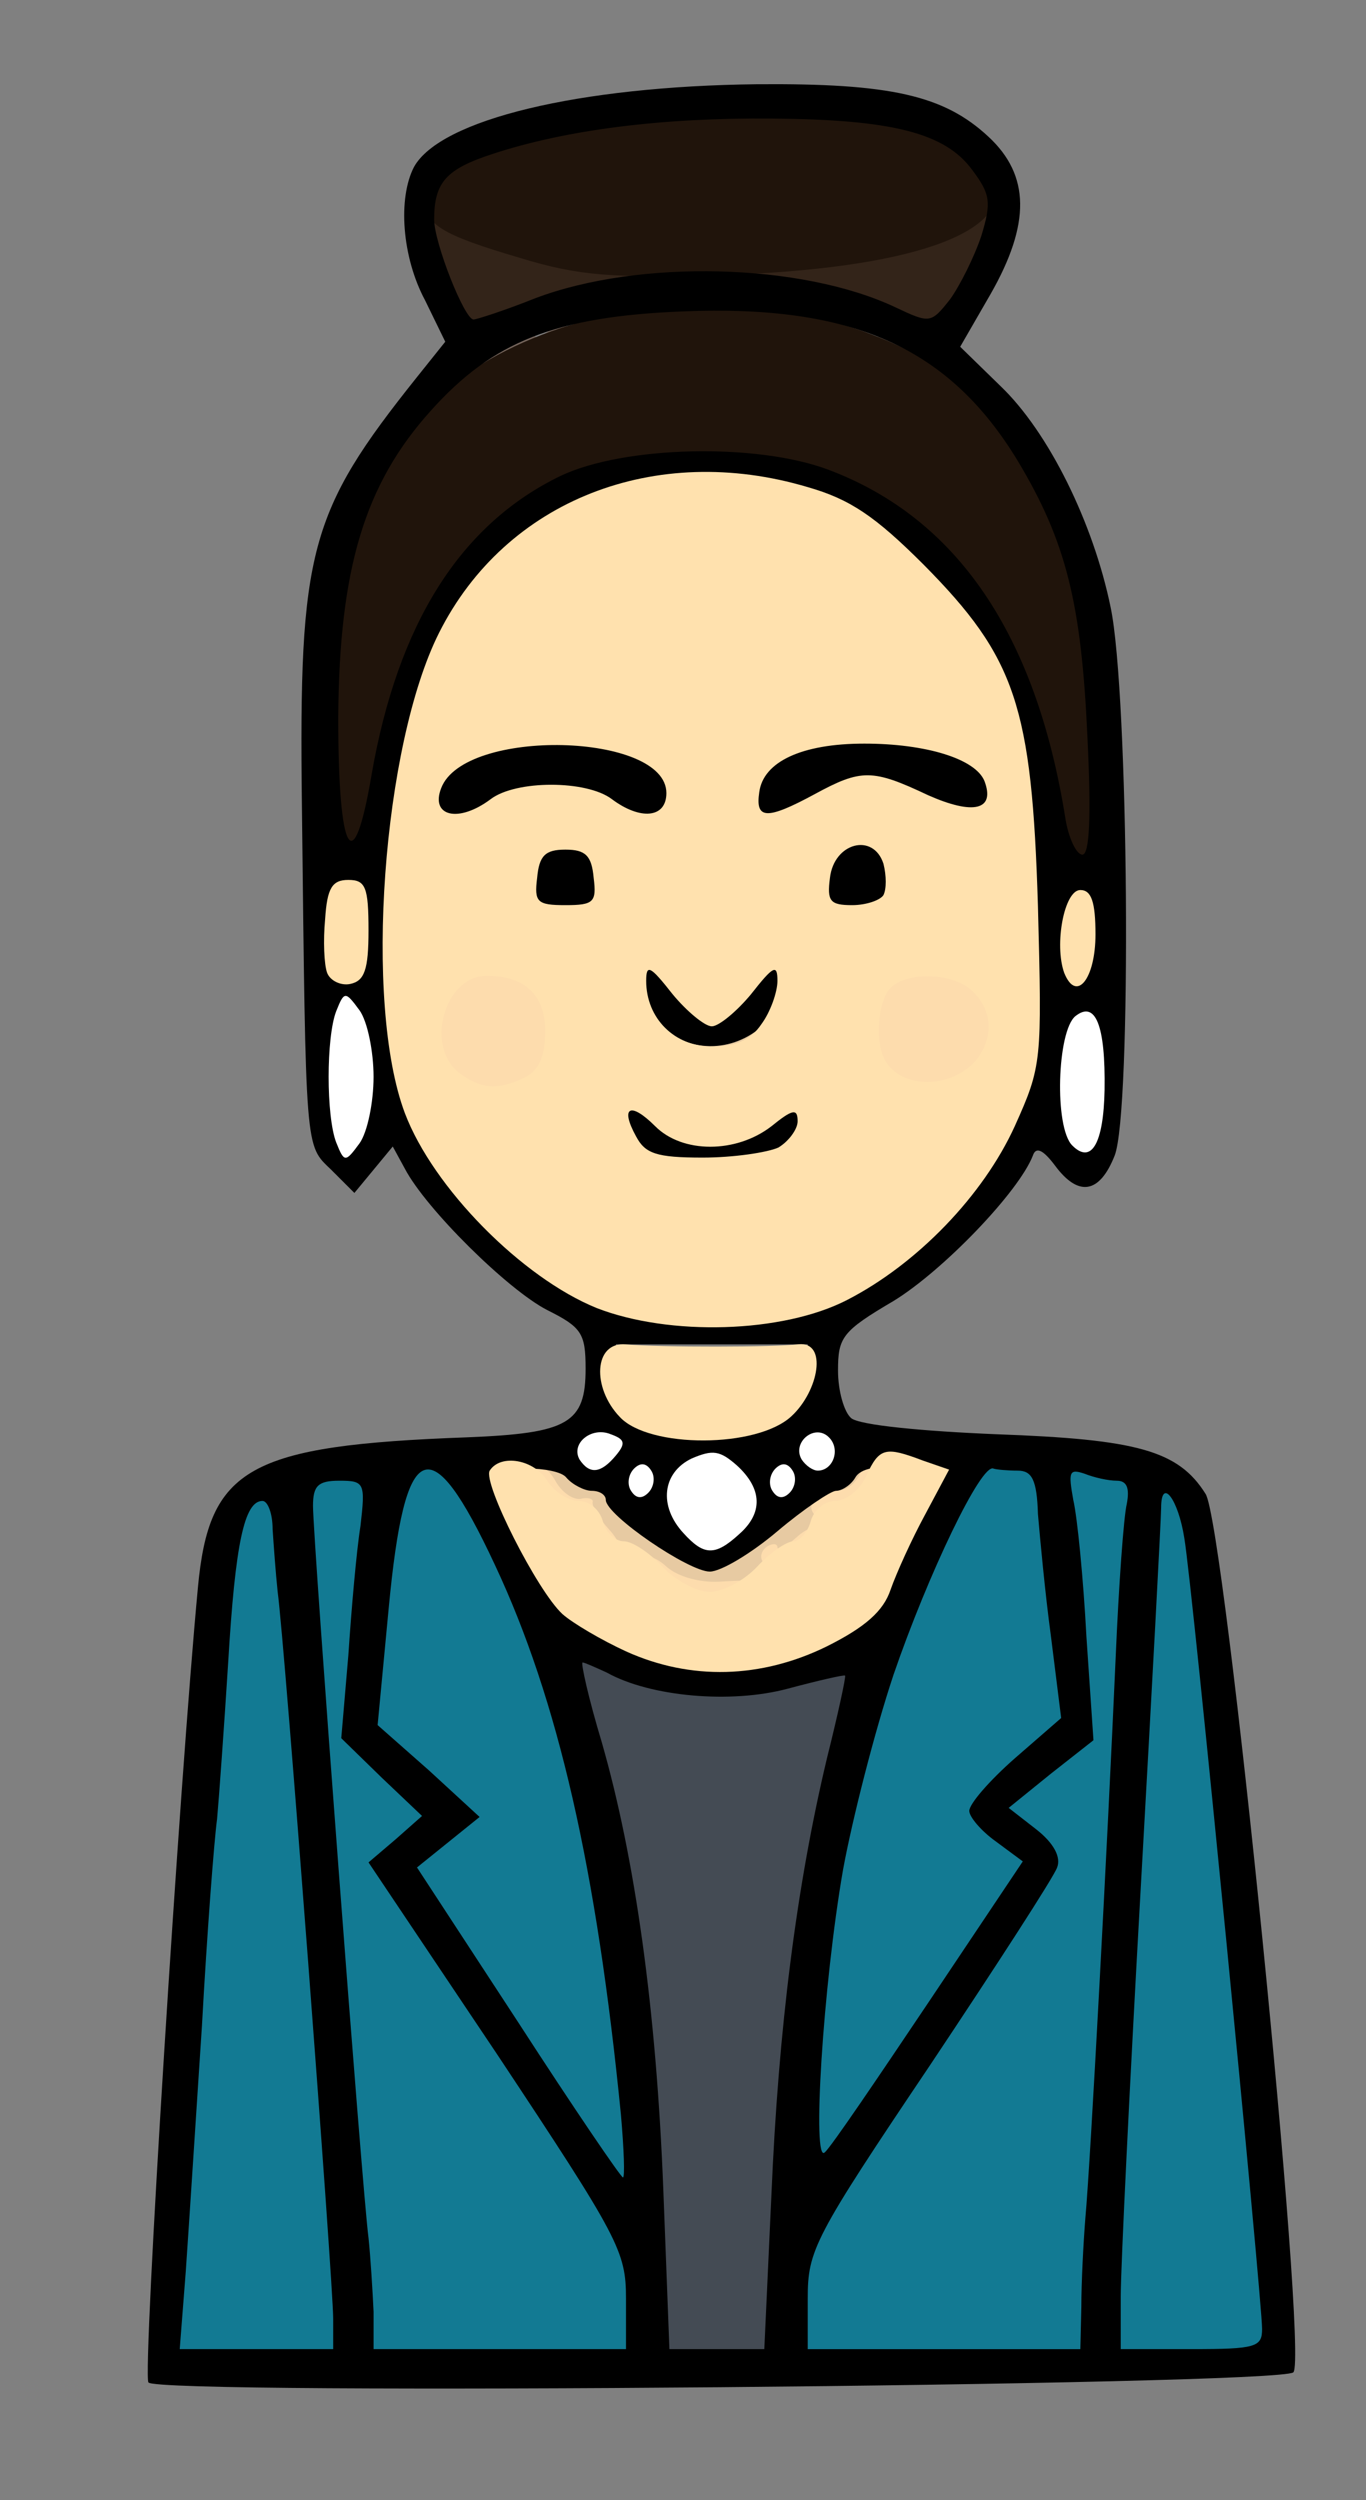 <?xml version="1.0" encoding="utf-8"?>
<!-- Generator: Adobe Illustrator 16.0.0, SVG Export Plug-In . SVG Version: 6.00 Build 0)  -->
<!DOCTYPE svg PUBLIC "-//W3C//DTD SVG 1.1//EN" "http://www.w3.org/Graphics/SVG/1.1/DTD/svg11.dtd">
<svg version="1.1" id="Layer_1" xmlns="http://www.w3.org/2000/svg" xmlns:xlink="http://www.w3.org/1999/xlink" x="0px" y="0px"
	 width="135.292px" height="247.583px" viewBox="0 0 135.292 247.583" enable-background="new 0 0 135.292 247.583"
	 xml:space="preserve">
<rect x="0" y="0" width="135.292" height="247.583" fill="#808080" stroke="none"/>
<g>
	<path fill="#E7CAA2" d="M79.5,163.741c-0.3-0.6,0.3-1.5,1.4-2.1c1.199-0.6,2.199-0.6,2.6-0.1c0.3,0.6-0.3,1.5-1.4,2.1
		C80.9,164.241,79.9,164.241,79.5,163.741z"/>
	<path fill="#E7CAA2" d="M65,156.642c-1.1-1.1-2.3-2-2.7-2c-0.5,0-2.8-1.8-5.2-3.9c-3.3-2.8-4.3-4.3-3.7-5.6
		c0.6-1.6,0.8-1.7,2.4-0.1c1,0.899,2.4,1.6,3,1.6c0.6,0,1.5,0.7,1.9,1.5c1.4,2.4,7.5,6.5,9.8,6.5c1.2,0,4.1-1.8,6.6-4
		c2.4-2.2,4.801-4,5.301-4s1.5-0.8,2.199-1.7c1.2-1.7,1.301-1.7,1.9,0c0.7,1.601-0.9,4.7-2.4,4.7c-0.399,0-3,2-5.699,4.5
		C72.9,159.241,68.399,160.042,65,156.642z"/>
	<path fill="#E7CAA2" d="M64.6,136.941c-0.4-0.5-1.2-0.8-1.7-0.8s-0.9-0.3-0.9-0.7c0-0.8,0.3-0.899,1.8-0.7
		c0.4,0.101,1.2,0.2,1.7,0.301c1.3,0.1,1.9,2,0.8,2.3C65.799,137.542,65,137.342,64.6,136.941z"/>
	<path fill="#E7CAA2" d="M73.5,136.642c-0.7-1.2,2-2.4,3.4-1.6c0.5,0.399,1.199,0.199,1.6-0.4s1.1-0.8,1.6-0.4
		c0.5,0.301,0.7,1,0.301,1.5c-0.301,0.5-0.9,0.7-1.4,0.4s-1.1-0.1-1.5,0.5C76.7,137.941,74.299,137.941,73.5,136.642z"/>
	<path fill="#E7CAA2" d="M82.5,128.741c-0.3-0.6,0.3-1.5,1.4-2.1c1.199-0.6,2.199-0.6,2.6-0.1c0.3,0.6-0.3,1.5-1.4,2.1
		C83.9,129.241,82.9,129.241,82.5,128.741z"/>
	<path fill="#E7CAA2" d="M66.2,104.042c-3-2.101-1.8-3.601,1.4-1.9c2.6,1.3,4.7,1.1,7.1-0.7c1.7-1.399,2.5,0.8,0.8,2.2
		C73.2,105.542,68.6,105.741,66.2,104.042z"/>
	<path fill="#E7CAA2" d="M106.599,102.741c-1-1.1-1.3-2.199-0.8-2.5c0.5-0.3,1.7,0.301,2.601,1.301c1,1.1,1.3,2.199,0.8,2.5
		C108.7,104.342,107.5,103.741,106.599,102.741z"/>
	<path fill="#E7CAA2" d="M53.399,83.441c-0.6-0.899-0.4-1,2.6-1.1c1.1-0.101,1.9,0.3,1.8,0.8
		C57.399,84.342,54.1,84.542,53.399,83.441z"/>
	<path fill="#E7CAA2" d="M61.5,74.642c-0.4-0.6-1-0.8-1.5-0.5s-1.1,0.1-1.4-0.4c-0.4-0.5-0.2-1.199,0.3-1.5
		c0.5-0.399,1.2-0.199,1.6,0.4s1,0.8,1.5,0.5s1.1-0.1,1.4,0.4c0.4,0.5,0.2,1.199-0.3,1.5C62.6,75.441,61.899,75.241,61.5,74.642z"/>
	<path fill="#517797" d="M65.5,12.642c-0.3-0.5-0.2-1,0.2-1.2c1.3-0.7,3.3-0.3,3.6,0.6C69.6,13.242,66.2,13.742,65.5,12.642z"/>
	<path fill="#AE3929" d="M35.399,233.142c-0.4-0.8-0.3-2.3,0.1-3.2c0.6-1.7,0.7-1.7,1.9-0.1c1.1,1.399,3.3,1.8,13.4,2
		c16.9,0.399,15.9,2.2-1.3,2.6C38.1,234.642,35.899,234.441,35.399,233.142z"/>
	<path fill="#AE3929" d="M99.5,233.642c-0.3-0.5-0.2-1.1,0.2-1.3c0.8-0.5,7-1,8.8-0.7c0.6,0,4.7,0.2,9.2,0.3
		c4.7,0.101,8.3,0.601,8.3,1.2C126,234.342,100.299,234.842,99.5,233.642z"/>
	<path fill="#AE3929" d="M16.5,229.441c-0.8-2.1,0-7.3,1-7.3c1.3,0,1.8,7.2,0.5,8C17.399,230.441,16.799,230.142,16.5,229.441z"/>
	<path fill="#AE3929" d="M124.4,228.342c-0.7-2-0.2-4.7,1.1-5c1.4-0.3,1.9,4.3,0.6,5.6C125.4,229.642,124.9,229.542,124.4,228.342z"
		/>
	<path fill="#AE3929" d="M32.7,227.042c-1.2-1.2-0.8-4.9,0.9-8.301c1.9-3.8,3.5-3.1,3.2,1.4
		C36.6,223.741,33.899,228.241,32.7,227.042z"/>
	<path fill="#AE3929" d="M108.9,223.642c-1.601-0.9-2.601-9.1-1.301-11.1c1.4-2.301,4.4,2.399,4.4,6.699
		C112,223.941,111.299,224.941,108.9,223.642z"/>
	<path fill="#AE3929" d="M49.899,205.441c-10.9-16.2-14.4-23.3-11.4-22.5c0.6,0.101,0.9,0.601,0.7,1c-0.1,0.5,0.2,0.601,0.7,0.3
		c0.5-0.399,1-1.399,1-2.399c0-1.4,0.5-4.601,1-7.101c0.1-0.199,1,0.4,2.1,1.4c1.9,1.7,1.9,1.9,0.3,3.7c-0.9,1-1.3,2.1-1,2.5
		c0.4,0.399-0.3,1.8-1.5,3.1c-1.7,1.9-1.9,2.4-0.6,1.9c2.2-0.8,3,0.3,1.5,2.1c-1,1.3-0.9,1.5,0.5,1c2.2-0.899,3,0.2,1.5,2
		c-1,1.3-0.9,1.5,0.5,1c2.2-0.899,3,0.2,1.5,2c-1,1.3-0.9,1.5,0.5,1c2.2-0.899,3,0.2,1.5,2c-1,1.3-0.9,1.5,0.5,1
		c2.2-0.899,3,0.2,1.5,2c-1,1.3-0.9,1.5,0.5,1c2.2-0.899,3.1,0.2,1.6,1.9c-1,1.2-0.9,1.399,0.5,1.1c1.1-0.2,2.7,1.2,4.6,4
		c2.6,3.9,2.9,4.101,3.4,2.2c0.3-1.2,1-1.9,1.6-1.5c1.5,0.8,1.4,6.8-0.1,8.3c-0.8,0.8-0.8,1.5,0.1,2.601c0.8,0.899,0.8,1.6,0.2,2
		C62.5,223.441,56.6,215.542,49.899,205.441z"/>
	<path fill="#AE3929" d="M123.4,218.342c-0.7-2-0.2-4.7,1.1-5c1.4-0.3,1.9,4.3,0.6,5.6C124.4,219.642,123.9,219.542,123.4,218.342z"
		/>
	<path fill="#AE3929" d="M78.4,216.441c-0.9-1.5,0.6-2.7,2.8-2.3c1.899,0.4,4.8,2.4,3.8,2.6
		C82.2,217.241,78.799,217.042,78.4,216.441z"/>
	<path fill="#AE3929" d="M17.5,214.342c-0.9-2.2-0.2-6.2,1-6c0.6,0.1,1.1,1.399,1.3,2.899C20.2,214.441,18.399,216.842,17.5,214.342
		z"/>
	<path fill="#AE3929" d="M31.7,214.042c-1.2-1.2-0.8-4.9,0.9-8.301c1.9-3.699,3.4-3.199,3.4,1.2
		C36,210.241,32.899,215.241,31.7,214.042z"/>
	<path fill="#AE3929" d="M83.5,213.241c-1.1-0.8-1.4-1.6-0.8-1.899c0.6-0.4,1.8,0,2.8,0.7c1.1,0.8,1.4,1.6,0.8,1.899
		C85.7,214.342,84.5,213.941,83.5,213.241z"/>
	<path fill="#AE3929" d="M85.599,210.342c-1.399-1.101-0.699-2.5,6.601-13.5c5.899-8.8,7.8-12.601,7-13.4
		c-0.601-0.6-0.8-1.8-0.4-2.7c0.5-1.399,0.3-1.399-1-0.3c-1.2,0.9-1.8,1-2.3,0.2c-0.9-1.4,0.1-2.5,2.3-2.5c0.9,0,1.7-0.7,1.7-1.6
		c0-2,2.4-5.101,3.4-4.4c1.1,0.6,0.699,4.1-0.801,5.8c-0.8,1-0.8,1.7-0.199,2.101c0.6,0.399,0.699,1.399,0.399,2.399
		c-0.6,1.4-0.399,1.5,0.9,0.4c2.1-1.7,3.3,0.1,1.8,2.7c-0.7,1.399-1.6,1.8-2.8,1.399c-1.4-0.6-1.5-0.399-0.5,0.9
		c1.5,1.8,0.7,2.899-1.5,2c-1.4-0.5-1.5-0.3-0.5,1c1.5,1.8,0.7,2.899-1.5,2c-1.4-0.5-1.5-0.3-0.5,1c1.5,1.8,0.7,2.899-1.5,2
		c-1.4-0.5-1.5-0.3-0.5,1c1.5,1.8,0.7,2.899-1.5,2c-1.4-0.5-1.5-0.3-0.5,1c1.5,1.8,0.7,2.899-1.5,2c-1.4-0.5-1.5-0.3-0.5,1
		c1.5,1.8,0.7,2.899-1.5,2c-1.4-0.5-1.5-0.3-0.5,1c1.5,1.8,0.7,2.899-1.5,2c-1.5-0.5-1.5-0.3-0.4,1
		C89.4,210.842,87.799,211.941,85.599,210.342z"/>
	<path fill="#AE3929" d="M122.4,207.342c-0.7-2-0.2-4.7,1.1-5c1.4-0.3,1.9,4.3,0.6,5.6C123.4,208.642,122.9,208.542,122.4,207.342z"
		/>
	<path fill="#AE3929" d="M79.5,205.342c-0.9-2.2-0.2-6.2,1-6c0.6,0.1,1.1,1.399,1.3,2.899C82.2,205.441,80.4,207.842,79.5,205.342z"
		/>
	<path fill="#AE3929" d="M109.599,204.741c-1.6-1.699-2.3-9.1-1-10.399c0.4-0.3,1.5-0.2,2.5,0.399c1.5,0.7,1.9,2.101,1.9,5.9
		C113,206.142,112,207.441,109.599,204.741z"/>
	<path fill="#AE3929" d="M60.399,204.342c-0.7-2-0.2-4.7,1.1-5c1.4-0.3,1.9,4.3,0.6,5.6
		C61.399,205.642,60.899,205.542,60.399,204.342z"/>
	<path fill="#AE3929" d="M30.899,203.441c-1.5-5,0.8-14.7,3.2-13.3c1.4,0.9,1,6.8-0.6,8.9c-0.8,1-1.2,2.199-1,2.699
		c0.3,0.4,0.1,1-0.5,1.4C31.5,203.441,31,203.642,30.899,203.441z"/>
	<path fill="#AE3929" d="M18.5,200.441c-0.9-2.3-0.2-8.3,1-8.3c1.4,0,1.9,7.5,0.6,8.8C19.399,201.642,18.899,201.441,18.5,200.441z"
		/>
	<path fill="#AE3929" d="M121.4,197.342c-0.7-2-0.2-4.7,1.1-5c1.4-0.3,1.9,4.3,0.6,5.6C122.4,198.642,121.9,198.542,121.4,197.342z"
		/>
	<path fill="#AE3929" d="M59.399,195.241c-0.3-0.899-0.4-2.3-0.1-3.1c0.4-0.8,0.2-1.7-0.4-2.1c-0.6-0.301-0.9-1.601-0.8-2.7
		c0.1-1.2-0.1-3-0.5-3.9c-0.4-0.899-0.5-2.1-0.2-2.7c0.4-0.5,0.1-1.3-0.5-1.6c-0.5-0.4-0.8-1.3-0.5-2.1c0.3-0.7,0.1-1.601-0.5-2
		c-0.6-0.301-0.8-1.2-0.5-2c0.3-0.7,0.1-1.601-0.3-1.801c-0.6-0.399-3.3-8-3.6-10.6c-0.1-0.3-1.5-3.3-3.3-6.7
		c-1.8-3.5-2.8-6.5-2.2-6.8c0.8-0.5,6.7,9.6,7.2,12.2c0,0.5,0.8,2.3,1.5,4.2c0.8,1.899,1.6,4.399,1.7,5.6c0.1,1.1,0.6,2.6,1,3.3
		s0.5,1.601,0.1,2.101c-0.3,0.5,0,1.3,0.6,1.6c0.5,0.4,0.8,1.3,0.5,2.1c-0.3,0.7-0.1,1.601,0.5,2c0.5,0.301,0.9,1.301,0.8,2.2
		c-0.1,1,0.1,2.5,0.6,3.5c0.4,0.9,0.5,2.4,0.2,3.2c-0.4,0.8-0.2,1.7,0.3,2c1.3,0.8,1.3,4.2,0,5
		C60.399,196.441,59.7,196.042,59.399,195.241z"/>
	<path fill="#AE3929" d="M80.4,194.241c-0.4-1-0.2-2.199,0.399-2.8c0.8-0.8,1.3-0.7,1.8,0.601c0.4,1,0.2,2.199-0.399,2.8
		C81.4,195.642,80.9,195.542,80.4,194.241z"/>
	<path fill="#AE3929" d="M29.7,188.042c-1.2-1.2-0.8-4.9,0.9-8.301c1.9-3.699,3.4-3.199,3.4,1.2
		C34,184.241,30.899,189.241,29.7,188.042z"/>
	<path fill="#AE3929" d="M81.4,187.241c-0.4-1-0.2-2.199,0.399-2.8c0.8-0.8,1.3-0.7,1.8,0.601c0.4,1,0.2,2.199-0.399,2.8
		C82.4,188.642,81.9,188.542,81.4,187.241z"/>
	<path fill="#AE3929" d="M120.4,187.342c-0.7-2-0.2-4.7,1.1-5c1.4-0.3,1.9,4.3,0.6,5.6C121.4,188.642,120.9,188.542,120.4,187.342z"
		/>
	<path fill="#AE3929" d="M110.7,186.542c-1.2-0.7-1.7-2.301-1.7-5.301c0-5,0.6-5.899,3.1-4.5c1.4,0.7,1.9,2.101,1.9,5.4
		C114,187.042,113.299,187.941,110.7,186.542z"/>
	<path fill="#AE3929" d="M19.5,185.342c-0.9-2.2-0.2-6.2,1-6c0.6,0.1,1.1,1.399,1.3,2.899C22.2,185.441,20.399,187.842,19.5,185.342
		z"/>
	<path fill="#AE3929" d="M82.5,181.642c-0.4-0.6-0.2-1.7,0.4-2.4c0.6-0.699,0.8-1.6,0.399-1.899c-0.3-0.4-0.1-1.3,0.5-2
		c0.7-0.8,0.9-1.7,0.5-2c-0.3-0.4,0-1.3,0.7-2.2c0.7-0.8,0.9-1.5,0.5-1.5s-0.1-0.7,0.6-1.7c0.801-0.899,1.301-1.8,1.2-2
		c-0.2-0.1-0.3-0.399-0.2-0.5c0-0.2,0.2-1.2,0.4-2.399c0.8-4.101,4.5-11.5,5.5-10.9s-2.2,9.8-4.2,12.2c-0.6,0.7-0.7,1.3-0.3,1.3
		s0.2,0.7-0.5,1.5s-0.9,1.5-0.4,1.5c0.4,0,0.301,0.5-0.3,1.1c-0.6,0.601-0.899,1.7-0.7,2.4c0.301,0.7,0.101,1.6-0.5,1.9
		c-0.6,0.399-0.8,1.3-0.5,2c0.301,0.8,0.101,1.699-0.5,2c-0.6,0.399-0.8,1.3-0.5,2C85.299,181.741,83.4,183.042,82.5,181.642z"/>
	<path fill="#AE3929" d="M35.1,174.142l-3.1-3.6l-1,2.6c-0.6,1.4-1.4,2.3-2,2c-1.5-0.9-1.2-4.8,0.6-8.4c1.7-3.3,3.4-3.3,3.4,0
		c0,1.101,0.4,1.801,1,1.4c1.2-0.8,5.2,3.3,4.5,4.6c-0.4,0.5-0.2,1.601,0.5,2.4c0.6,0.8,0.7,1.6,0.1,1.9
		C38.6,177.342,36.799,176.042,35.1,174.142z"/>
	<path fill="#AE3929" d="M119.4,176.342c-0.7-2-0.2-4.7,1.1-5c1.4-0.3,1.9,4.3,0.6,5.6C120.4,177.642,119.9,177.542,119.4,176.342z"
		/>
	<path fill="#AE3929" d="M105.599,171.741c-2.1-2.3-2-4.8,0.301-6c2.399-1.3,3.1-0.5,3.1,3.5S107.799,174.142,105.599,171.741z"/>
	<path fill="#AE3929" d="M20.5,171.441c-0.8-2.1,0-7.3,1-7.3c1.3,0,1.8,7.2,0.5,8C21.399,172.441,20.799,172.142,20.5,171.441z"/>
	<path fill="#AE3929" d="M111.799,167.542c-1-0.601-1.6-2.301-1.6-5.101c-0.101-5.2,0.399-6.1,2.899-4.8c1.4,0.8,1.9,2.1,1.9,5.5
		C115,167.941,114.299,168.941,111.799,167.542z"/>
	<path fill="#AE3929" d="M118.4,166.342c-0.7-2-0.2-4.7,1.1-5c1.4-0.3,1.9,4.3,0.6,5.6C119.4,167.642,118.9,167.542,118.4,166.342z"
		/>
	<path fill="#AE3929" d="M35.6,163.741c-1.6-1.8-2.1-4.3-1-5.399c1.3-1.3,4.4,1.399,4.4,3.8C39,165.342,37.6,166.042,35.6,163.741z"
		/>
	<path fill="#AE3929" d="M27.399,161.342c-1-2.7,2-11.2,3.6-10.2c1.5,0.9,1.2,4.8-0.6,8.3C28.7,162.941,28.2,163.241,27.399,161.342
		z"/>
	<path fill="#AE3929" d="M103.299,161.042c-0.7-1.801,1.601-6.2,3.2-6.301c0.6-0.1,1,1.301,1.1,2.9
		C107.7,161.342,104.4,163.941,103.299,161.042z"/>
	<path fill="#AE3929" d="M21.6,158.941c-1-1-0.7-6.1,0.4-6.8c0.6-0.4,0.8-1,0.5-1.4c-0.6-1,2.6-3.699,4.3-3.699
		c1.4,0.1,1.7,2.1,0.3,2.1c-2.1,0-3.5,2.7-3.3,5.9C24.1,158.342,23,160.342,21.6,158.941z"/>
	<path fill="#AE3929" d="M117.4,156.241c-0.4-1-0.2-2.199,0.399-2.8c0.8-0.8,1.3-0.7,1.8,0.601c0.4,1,0.2,2.199-0.399,2.8
		C118.4,157.642,117.9,157.542,117.4,156.241z"/>
	<path fill="#AE3929" d="M37,154.642c-1.5-0.9-1.6-1.3-1.9-4.9c-0.1-1.199-1-2.1-2.3-2.3c-1.3-0.2-2.1-0.7-1.8-1.3
		c0.6-1.2,6.6-1.3,6.2-0.1c-0.2,0.5,0.3,1.3,1.2,1.8c1.6,0.899,2.2,6.3,0.8,7.2C38.799,155.241,37.799,155.142,37,154.642z"/>
	<path fill="#AE3929" d="M102.299,150.042c-0.3-0.801-0.3-1.801,0.101-2.101c0.3-0.3,0.1-1.2-0.5-1.899
		c-0.601-0.801-0.601-1.4,0-1.801c0.5-0.399,1.3-0.199,1.6,0.4c0.5,0.8,1.1,0.8,2,0c2.4-2,3.5-0.2,1.9,2.9
		C105.7,150.941,103.2,152.241,102.299,150.042z"/>
	<path fill="#AE3929" d="M116.2,150.441c-0.7-0.7-1.2-0.899-1.2-0.5c0,0.4-0.9,0.3-2.1-0.3c-2.4-1.4-2.101-3.2,0.8-3.6
		c2.5-0.4,6.1,3.199,4.7,4.6C117.7,151.342,117,151.241,116.2,150.441z"/>
	<path fill="#AE3929" d="M93.7,149.941c-0.3-0.5,0.6-2.5,2.2-4.3c1.5-1.9,3-2.9,3.3-2.4c0.399,0.5-0.601,2.5-2.101,4.301
		C95.5,149.441,94,150.542,93.7,149.941z"/>
	<path fill="#AE3929" d="M40.5,145.642c-0.8-1.3,2-2.4,4.1-1.6c2,0.8,0.9,2.6-1.6,2.6C42,146.642,40.799,146.142,40.5,145.642z"/>
	<path fill="#FDDCAD" d="M65.6,157.542c-1.4-1.101-2.3-2.5-2-3c0.4-0.601,1.3-0.4,2.4,0.6s3.3,1.6,5.2,1.5c5-0.3,5.5-0.1,3.399,1.5
		C71.899,160.241,68.7,160.042,65.6,157.542z"/>
	<path fill="#FDDCAD" d="M75.599,154.741c-0.399-0.5-0.199-1.199,0.4-1.6c0.5-0.3,1-0.3,1,0.1c0,0.4,0.9-0.1,1.9-1
		c1.1-1,2.199-1.3,2.5-0.8c0.3,0.5-0.101,1.5-0.9,2.2s-1.5,0.9-1.5,0.5s-0.6-0.2-1.4,0.4C76.7,155.342,76,155.342,75.599,154.741z"
		/>
	<path fill="#FDDCAD" d="M59.299,153.441c-0.4-0.7-0.8-1.7-0.8-2.3c0-0.5-0.9-1-1.9-1c-2.2,0-5.2-4-3.7-4.9
		c0.5-0.399,1.5,0.301,2.1,1.4s1.7,1.9,2.5,1.8c0.7-0.2,1.3,0,1.2,0.3c-0.1,0.4,0.6,1.601,1.6,2.7c1.1,1.2,1.4,2.2,0.8,2.601
		C60.6,154.441,59.799,154.142,59.299,153.441z"/>
	<path fill="#FDDCAD" d="M88.7,152.941c-0.4-0.6,0-1.8,0.7-2.8c0.8-1.1,1.6-1.4,1.899-0.8c0.4,0.6,0,1.8-0.7,2.8
		C89.799,153.241,89,153.542,88.7,152.941z"/>
	<path fill="#FDDCAD" d="M80.7,150.042c-1-1.101,0.3-2.4,2.2-2.4c1.1,0,2.1-1,2.5-2.2c0.399-1.7,0.8-2,1.699-1.1
		c0.9,0.899,0.801,1.8-0.5,3.7C85.099,150.441,82.099,151.441,80.7,150.042z"/>
	<path fill="#FDDCAD" d="M66.899,143.241c-0.5-2.3-0.2-4.6,0.5-4.8c1.2-0.399,1.5,4.101,0.4,4.8
		C67.399,143.542,67,143.542,66.899,143.241z"/>
	<path fill="#FDDCAD" d="M63.5,136.642c-0.4-0.6-1-0.8-1.5-0.5s-1.1,0.1-1.4-0.4c-0.4-0.5-0.2-1.199,0.3-1.5
		c0.5-0.399,1.2-0.199,1.6,0.4s1,0.8,1.5,0.5s1.1-0.1,1.4,0.4c0.4,0.5,0.2,1.199-0.3,1.5C64.6,137.441,63.899,137.241,63.5,136.642z
		"/>
	<path fill="#FDDCAD" d="M62.6,114.741c-1-1.1-1.3-2.199-0.8-2.5c0.5-0.3,1.7,0.301,2.6,1.301c1,1.1,1.3,2.199,0.8,2.5
		C64.7,116.342,63.5,115.741,62.6,114.741z"/>
	<path fill="#FDDCAD" d="M97.7,114.941c-0.4-0.6,0-1.8,0.7-2.8c0.8-1.1,1.6-1.4,1.899-0.8c0.4,0.6,0,1.8-0.7,2.8
		C98.799,115.241,98,115.542,97.7,114.941z"/>
	<path fill="#FDDCAD" d="M78.9,113.241c-0.5-2.3-0.2-4.6,0.5-4.8c1.199-0.399,1.5,4.101,0.399,4.8
		C79.4,113.542,79,113.542,78.9,113.241z"/>
	<path fill="#FDDCAD" d="M44.399,107.342c-3.3-2.9-3.5-6.9-0.4-10.3c2.9-2.9,5.9-3.101,9.4-0.301c1.9,1.5,2.6,3,2.6,5.4
		s-0.7,3.9-2.6,5.4C50,110.241,47.7,110.142,44.399,107.342z"/>
	<path fill="#FDDCAD" d="M89.299,108.642c-4.6-1.9-5.7-8.3-2-11.8c3.101-2.9,7.2-2.8,10.2,0.3c3.1,3,3.2,5.7,0.3,8.9
		C95.099,108.941,92.299,109.842,89.299,108.642z"/>
	<path fill="#FDDCAD" d="M63,100.741c-0.6-1.199-0.6-2.199-0.1-2.6c0.6-0.3,1.5,0.3,2.1,1.4c0.6,1.199,0.6,2.199,0.1,2.6
		C64.5,102.441,63.6,101.842,63,100.741z"/>
	<path fill="#FDDCAD" d="M75.7,101.941c-0.4-0.6,0-1.8,0.7-2.8c0.8-1.1,1.6-1.4,1.899-0.8c0.4,0.6,0,1.8-0.7,2.8
		C76.799,102.241,76,102.542,75.7,101.941z"/>
	<path fill="#FDDCAD" d="M60.899,91.941c-0.1-0.399-0.1-1.2,0-1.7s-0.4-0.399-1.3,0.301c-0.8,0.699-1.7,0.8-2,0.3
		c-0.3-0.601,0-1.5,0.8-2.101c1-0.8,1.7-0.6,3,0.801c1.1,1.199,1.4,2.1,0.7,2.6C61.5,92.441,60.899,92.441,60.899,91.941z"/>
	<path fill="#FDDCAD" d="M52.1,90.241c-0.7-0.8-0.8-1.699-0.3-2c0.6-0.3,1.5,0.101,2.1,0.801c0.7,0.8,0.8,1.699,0.3,2
		C53.6,91.342,52.7,90.941,52.1,90.241z"/>
	<path fill="#FDDCAD" d="M42,80.741c-0.6-1.199-0.6-2.199-0.1-2.6c0.6-0.3,1.5,0.3,2.1,1.4c0.6,1.199,0.6,2.199,0.1,2.6
		C43.5,82.441,42.6,81.842,42,80.741z"/>
	<path fill="#FDDCAD" d="M96.099,76.241c-0.699-0.8-0.8-1.699-0.3-2c0.601-0.3,1.5,0.101,2.101,0.801c0.699,0.8,0.8,1.699,0.3,2
		C97.599,77.342,96.7,76.941,96.099,76.241z"/>
	<path fill="#FDDCAD" d="M90.599,56.741c-1-1.1-1.3-2.199-0.8-2.5c0.5-0.3,1.7,0.301,2.601,1.301c1,1.1,1.3,2.199,0.8,2.5
		C92.7,58.342,91.5,57.741,90.599,56.741z"/>
	<path fill="#413E41" d="M64.5,231.441c-1-2.399-0.1-15.3,1-15.3c1.3,0,1.9,14.5,0.6,15.8
		C65.399,232.642,64.899,232.441,64.5,231.441z"/>
	<path fill="#413E41" d="M76.4,205.241c-0.4-1-0.2-2.199,0.399-2.8c0.8-0.8,1.3-0.7,1.8,0.601c0.4,1,0.2,2.199-0.399,2.8
		C77.4,206.642,76.9,206.542,76.4,205.241z"/>
	<path fill="#413E41" d="M63.399,203.241c-0.4-1-0.2-2.199,0.4-2.8c0.8-0.8,1.3-0.7,1.8,0.601c0.4,1,0.2,2.199-0.4,2.8
		C64.399,204.642,63.899,204.542,63.399,203.241z"/>
	<path fill="#413E41" d="M77.5,195.642c-0.4-0.6-0.3-1.6,0.3-2.2c0.601-0.6,1.2-0.6,1.7,0.2c0.4,0.6,0.3,1.6-0.3,2.2
		C78.599,196.441,78,196.441,77.5,195.642z"/>
	<path fill="#413E41" d="M62.5,194.642c-0.4-0.6-0.3-1.6,0.3-2.2c0.6-0.6,1.2-0.6,1.7,0.2c0.4,0.6,0.3,1.6-0.3,2.2
		C63.6,195.441,63,195.441,62.5,194.642z"/>
	<path fill="#413E41" d="M78.5,189.642c-0.4-0.6-0.3-1.6,0.3-2.2c0.601-0.6,1.2-0.6,1.7,0.2c0.4,0.6,0.3,1.6-0.3,2.2
		C79.599,190.441,79,190.441,78.5,189.642z"/>
	<path fill="#413E41" d="M57.899,171.241c-0.1-0.3-0.2-0.899-0.3-1.3c-0.1-0.5-0.5-1.399-0.9-2c-0.5-0.7-0.5-1.3-0.1-1.3
		c0.3,0,0.1-0.6-0.5-1.4c-0.8-1-0.9-1.6-0.1-2.1c0.5-0.3,1.1-0.4,1.1-0.1c0.4,1.6,0.7,2.6,0.9,3.1c0.1,0.3,0.3,0.8,0.4,1.3
		c0.1,0.4,0.5,1.2,0.9,1.9c0.4,0.6,0.3,1.399-0.3,1.8C58.5,171.441,57.899,171.542,57.899,171.241z"/>
	<path fill="#413E41" d="M76.599,167.741c-0.399-0.5-0.199-1.199,0.4-1.6c0.5-0.3,1-0.3,1,0.1c0,0.301,0.6,0.101,1.4-0.5
		c1-0.8,1.6-0.899,2.1-0.1c0.3,0.5,0.4,1.1,0.1,1.1c-0.3,0.101-0.899,0.2-1.3,0.301c-0.5,0.1-1.3,0.5-2,0.899
		C77.7,168.342,76.9,168.241,76.599,167.741z"/>
	<path fill="#413E41" d="M35.5,82.642c-0.4-0.6-0.3-1.6,0.3-2.2c0.6-0.6,1.2-0.6,1.7,0.2c0.4,0.6,0.3,1.6-0.3,2.2
		C36.6,83.441,36,83.441,35.5,82.642z"/>
	<path fill="#413E41" d="M107.5,80.441c-0.9-2.399-0.1-10.3,1-10.3c1.4,0,1.9,9.5,0.6,10.8C108.4,81.642,107.9,81.441,107.5,80.441z
		"/>
	<path fill="#413E41" d="M31.5,77.342c-1-2.4-0.1-10.7,1-10.7c1.4,0,1.9,10,0.6,11.3C32.399,78.642,31.899,78.542,31.5,77.342z"/>
	<path fill="#413E41" d="M36.5,75.642c-0.4-0.6-0.3-1.6,0.3-2.2c0.6-0.6,1.2-0.6,1.7,0.2c0.4,0.6,0.3,1.6-0.3,2.2
		C37.6,76.441,37,76.441,36.5,75.642z"/>
	<path fill="#413E41" d="M99,63.741c-0.6-1.199-0.6-2.199-0.1-2.6c0.6-0.3,1.5,0.3,2.1,1.4c0.6,1.199,0.6,2.199,0.1,2.6
		C100.5,65.441,99.599,64.842,99,63.741z"/>
	<path fill="#413E41" d="M92.599,54.741c-1.5-1.6-2.3-3.1-1.8-3.5c0.5-0.3,2.101,0.801,3.601,2.301c1.5,1.6,2.3,3.1,1.8,3.5
		C95.7,57.342,94.099,56.241,92.599,54.741z"/>
	<path fill="#413E41" d="M33.6,55.741c-0.4-0.5-0.2-1.199,0.4-1.6s0.8-1,0.5-1.5s-0.1-1.1,0.4-1.4c0.5-0.399,1.2-0.199,1.5,0.301
		c0.4,0.5,0.2,1.199-0.4,1.6s-0.8,1-0.5,1.5s0.1,1.1-0.4,1.4C34.6,56.441,33.899,56.241,33.6,55.741z"/>
	<path fill="#413E41" d="M45.6,54.842c-0.3-0.5,0.3-1.7,1.3-2.601c1.1-1,2.2-1.3,2.5-0.8c0.3,0.5-0.3,1.7-1.3,2.601
		C47,55.042,45.899,55.342,45.6,54.842z"/>
	<path fill="#413E41" d="M51.5,49.642c-0.3-0.5,0.8-1.6,2.5-2.5c1.6-0.8,3-1.3,3-0.9c0,0.4,0.6,0.101,1.4-0.5
		c1-0.8,1.6-0.899,2.1-0.1c0.3,0.5,0.4,1.1,0.1,1.1c-0.3,0.101-0.9,0.2-1.3,0.301c-0.5,0.1-2.2,1-4,1.899
		C53.399,49.941,51.899,50.241,51.5,49.642z"/>
	<path fill="#413E41" d="M85.5,49.241c-1.1-0.8-1.4-1.6-0.8-1.899c0.6-0.4,1.8,0,2.8,0.7c1.1,0.8,1.4,1.6,0.8,1.899
		C87.7,50.342,86.5,49.941,85.5,49.241z"/>
	<path fill="#332419" d="M44.899,30.842c-2.2-2.9-3.4-6.601-2.6-8.601c0.4-1.1,2-0.899,8.7,1c13.2,3.801,34.5,2.801,43.9-2.1
		c2.8-1.4,3.199-1.4,3.699,0c0.801,1.9-0.899,6.1-3.899,9.8l-2.2,2.8l-5-2.199c-3.9-1.801-7.4-2.4-15.5-2.7
		c-9.2-0.4-11.5-0.101-17.8,2l-7.3,2.5L44.899,30.842z"/>
	<path fill="#75655C" d="M37.6,45.842c-0.3-0.5,0.3-1.7,1.3-2.601c1.1-1,2.2-1.3,2.5-0.8c0.3,0.5-0.3,1.7-1.3,2.601
		C39,46.042,37.899,46.342,37.6,45.842z"/>
	<path fill="#75655C" d="M47.5,36.642c-0.3-0.5,0.8-1.6,2.5-2.5c1.6-0.8,3-1.3,3-0.9c0,0.4,0.7,0.101,1.5-0.6s1.5-0.9,1.5-0.5
		s0.6,0.2,1.4-0.4c1-0.8,1.6-0.899,2.1-0.1c0.3,0.5,0.4,1.1,0.1,1.1c-1.6,0.4-2.6,0.7-3.1,0.9c-0.3,0.1-0.8,0.3-1.2,0.4
		c-0.5,0.1-2.2,1-4,1.899C49.399,36.941,47.899,37.241,47.5,36.642z"/>
	<path fill="#75655C" d="M88,35.542c-1.9-1.2-3.6-2.101-3.7-2c-0.2,0-0.3-0.101-0.3-0.4s0-0.8,0-1.1c0-0.4,0.7-0.101,1.5,0.6
		s1.5,1,1.5,0.6c0-0.399,1.4,0.101,3,0.9c1.7,0.9,2.8,2,2.5,2.5C91.7,37.941,92.099,37.941,88,35.542z"/>
	<path fill="#75655C" d="M63.5,31.741c-0.7-1.199,1.2-2.399,2.5-1.6c1.1,0.7,0.4,2.5-1,2.5C64.5,32.642,63.899,32.241,63.5,31.741z"
		/>
	<path fill="#75655C" d="M72.5,31.741c-0.7-1.199,1.2-2.399,2.5-1.6c1.1,0.7,0.4,2.5-1,2.5C73.5,32.642,72.9,32.241,72.5,31.741z"/>
	<path fill="#75655C" d="M43.5,17.742c-0.3-0.6,0.4-1.5,1.5-2.1s2-0.8,2-0.4c0,0.3,0.6,0.1,1.4-0.5c1-0.8,1.6-0.9,2.1-0.1
		c0.3,0.5,0.4,1.1,0.1,1.1c-0.3,0.1-0.9,0.2-1.3,0.3c-0.5,0.1-1.8,0.7-3,1.4C45,18.142,43.899,18.242,43.5,17.742z"/>
	<path fill="#75655C" d="M82.5,12.742c-0.7-1.2,1.2-2.4,2.5-1.6c1.1,0.7,0.4,2.5-1,2.5C83.5,13.642,82.9,13.242,82.5,12.742z"/>
	<path fill="#127A93" d="M16.7,234.042c-0.3-0.4-0.4-3.2-0.1-6.301c0.2-3.1,1.6-21.6,2.9-41.1c2.4-33,2.7-35.6,4.7-37.7
		c1.5-1.6,2.5-2,3.3-1.3c0.9,0.7,1.4,0.6,1.8-0.3c0.6-1.7,6.5-2.8,7.3-1.5c0.3,0.5,1.2,0.399,1.9-0.2c0.8-0.6,2.6-1,4.2-0.8
		c2.3,0.2,3.4,1.399,6,6.3c4.4,8.2,8.8,22.1,11.3,35.5c2.5,13.9,3.7,29.5,2.3,30.3c-0.6,0.4-5.8-6.6-11.7-15.399l-10.8-16.101l2.9-3
		l2.8-2.899l-4.3-3.601c-2.4-2-4.8-4.6-5.2-5.7c-0.8-2-0.9-2-1-0.1c0,1.2,1.7,3.5,4.2,5.7l4.3,3.6l-2.4,2.601
		c-1.3,1.399-2.1,3.199-1.8,4c0.3,0.8,6,9.6,12.7,19.6c11.7,17.4,12.1,18.3,11.8,22.8l-0.3,4.7l-13.3,0.3c-13.2,0.3-13.4,0.2-14-2
		l-0.6-2.3l-0.6,2.5c-0.6,2.4-0.9,2.5-9.1,2.8C21.2,234.542,17.1,234.441,16.7,234.042z M34.7,218.941c-0.2-1.6-0.4-0.3-0.4,2.7
		s0.2,4.3,0.4,2.8C34.899,222.842,34.899,220.441,34.7,218.941z M33.7,205.941c-0.2-1.6-0.4-0.3-0.4,2.7s0.2,4.3,0.4,2.8
		C33.899,209.842,33.899,207.441,33.7,205.941z M32.7,192.941c-0.2-1.6-0.4-0.3-0.4,2.7s0.2,4.3,0.4,2.8
		C32.899,196.842,32.899,194.441,32.7,192.941z M31.7,179.941c-0.2-1.6-0.4-0.3-0.4,2.7s0.2,4.3,0.4,2.8
		C31.899,183.842,31.899,181.441,31.7,179.941z M30.7,166.941c-0.2-1.6-0.4-0.3-0.4,2.7s0.2,4.3,0.4,2.8
		C30.899,170.842,30.899,168.441,30.7,166.941z M36.7,159.941c-0.3-1-0.5-0.2-0.5,1.7s0.2,2.7,0.5,1.8
		C36.899,162.441,36.899,160.842,36.7,159.941z M29.7,153.941c-0.2-1.6-0.4-0.3-0.4,2.7s0.2,4.3,0.4,2.8
		C29.899,157.842,29.899,155.441,29.7,153.941z M37.7,149.441c-0.2-1.3-0.4-0.5-0.4,1.7c-0.1,2.2,0.1,3.2,0.4,2.3
		C37.899,152.441,37.899,150.642,37.7,149.441z"/>
	<path fill="#127A93" d="M79.299,233.542c-0.7-0.7-1.3-3.301-1.3-5.801c0-4.199,1.1-6.199,13-24.1l13-19.4l-2.5-2.6l-2.5-2.6l4-3.9
		c3.1-3,4-4.6,3.9-7l-0.2-3l-0.601,3.2c-0.399,2.1-2.1,4.5-4.899,6.899l-4.3,3.7l2.699,2.8l2.7,2.801l-10.8,16.6
		c-7.2,10.9-11.2,16.2-11.9,15.5c-1.199-1.2,0.7-23.6,3-34.7c3.601-17.7,12.101-37.5,16.301-38.1c2.899-0.5,5.1,1.399,5.199,4.7
		c0.101,2.5,0.2,2.5,0.801-0.4c0.5-2.6,1-3,4.1-3c2.9,0,3.6,0.4,3.8,2.3c0.3,2.2,0.5,2.2,1.601,0.601
		c1.199-1.601,1.399-1.601,3,0.699c1.199,1.9,2.5,12.4,5.5,42.9c2.199,22.2,3.699,40.8,3.5,41.2c-0.801,1.2-16.2,1-16.9-0.2
		c-0.5-0.8-1.1-0.7-2.1,0.1C105.299,234.441,80.799,235.241,79.299,233.542z M109.7,215.441c-0.2-1.8-0.4-0.6-0.4,2.7
		s0.2,4.8,0.4,3.3S109.9,217.241,109.7,215.441z M110.7,197.441c-0.2-1.8-0.4-0.6-0.4,2.7s0.2,4.8,0.4,3.3
		S110.9,199.241,110.7,197.441z M111.7,178.941c-0.2-1.6-0.4-0.3-0.4,2.7s0.2,4.3,0.4,2.8
		C111.9,182.842,111.9,180.441,111.7,178.941z M112.7,159.941c-0.2-1.6-0.4-0.3-0.4,2.7s0.2,4.3,0.4,2.8
		C112.9,163.842,112.9,161.441,112.7,159.941z M105.7,156.441c-0.2-1.3-0.4-0.5-0.4,1.7c-0.1,2.2,0.101,3.2,0.4,2.3
		C105.9,159.441,105.9,157.642,105.7,156.441z"/>
	<path fill="#444B54" d="M65,234.441c-1-33.7-2.1-44.3-6.5-60.6c-1.4-5.2-2.3-9.7-2-10.2c0.3-0.4,2.8,0,5.5,1.1
		c6,2.301,13.7,2.5,18.6,0.4c2-0.8,4-1.3,4.4-1c0.5,0.3,0.3,2.7-0.5,5.3c-3.7,12.7-5.7,27.2-6.4,45.7l-0.6,19l-6.2,0.3
		C67.799,234.642,65,234.642,65,234.441z"/>
	<path fill="#20140B" d="M105.299,85.441c-0.6-0.7-1.3-3.6-1.6-6.399c-1.3-11.301-7.2-22.7-14.4-27.7c-4.2-2.9-13.7-5.7-19.5-5.7
		c-17.9,0-28.4,10.5-31.8,31.7c-1.3,7.7-2.3,9.399-4.5,7.2c-1.1-1.101-1.5-4.101-1.6-12.4c0-13.6,2.3-22,8.1-29.4
		c12.1-15.199,41.6-16.899,57.2-3.199c4.399,3.8,9.2,13.1,10.8,20.5c1.3,6.6,0.9,25.8-0.6,26.3
		C106.799,86.542,105.799,86.142,105.299,85.441z"/>
	<path fill="#20140B" d="M51.5,25.542c-7.8-2.301-9.5-3.301-9.5-6c0-2.4,4.5-4.7,12.8-6.4c20.5-4.3,41.601-2,43.8,4.7
		c1.601,5.3-8.699,8.8-27.1,9.399C60.6,27.542,57.399,27.342,51.5,25.542z"/>
	<path d="M14.7,235.941c-0.6-0.899,3.1-59.6,4.9-78.7c1.1-11.899,5-14.1,26.7-14.899c10-0.4,11.7-1.4,11.7-6.8
		c0-3.5-0.4-4.101-3.8-5.801c-3.9-2-12-10-14.1-14l-1.2-2.199l-1.9,2.3l-1.9,2.3l-2.3-2.3c-2.6-2.5-2.5-1.5-2.9-36.2
		c-0.3-25.1,0.7-28.9,11.4-42.3l2.8-3.5l-2-4.101c-2.3-4.3-2.7-10.1-1.1-13.2c2.6-4.7,16.3-8,34-8.2c13.2-0.1,18.5,1.1,22.9,5.2
		c4.1,3.8,4.199,8.6,0.199,15.6l-3,5.2l4,3.899c4.801,4.601,9.2,13.601,10.9,21.9c1.8,8.5,2.1,50,0.4,54.3
		c-1.5,3.8-3.601,4.101-5.9,1c-1.2-1.6-1.9-1.899-2.2-1c-1.399,3.601-8.899,11.4-13.8,14.4c-5.1,3-5.5,3.6-5.5,6.899
		c0,2,0.6,4.101,1.3,4.7c0.8,0.7,7.101,1.3,14.4,1.601c13.899,0.5,18,1.6,20.7,5.899c1.899,2.8,10.199,85.5,8.699,87
		C126.799,236.241,15.5,237.241,14.7,235.941z M33,229.642c0-3.6-4.8-66.9-5.5-72c-0.2-1.9-0.4-4.7-0.5-6.2c0-1.6-0.5-2.8-1-2.8
		c-1.8,0-2.7,4.2-3.4,16c-0.4,6.3-0.9,13.3-1.1,15.5c-0.3,2.2-1,11.4-1.5,20.5c-0.6,9.1-1.3,20-1.6,24.3l-0.6,7.7h7.6H33V229.642z
		 M62,227.642c0-4.7-0.7-6-12.7-24.1l-12.8-19.101l2.7-2.3l2.6-2.3l-4-3.8l-4-3.9l0.7-8.2c0.3-4.5,0.8-10.3,1.2-12.8
		c0.5-4.3,0.4-4.5-2.1-4.5c-2.1,0-2.6,0.5-2.6,2.5c0,3.3,4.9,68.1,5.5,72.5c0.2,1.9,0.4,5.2,0.5,7.3v3.7h12.5H62V227.642z
		 M76.4,217.441c0.699-16.6,2.5-30.7,5.5-43.3c1.1-4.4,1.899-8.1,1.8-8.2c-0.101-0.1-2.7,0.5-5.7,1.3c-5.6,1.5-13.6,0.801-17.9-1.6
		c-1.1-0.5-2.2-1-2.4-1c-0.2,0,0.6,3.6,1.9,7.9c3.3,11.5,5.4,26.399,6.1,44.399l0.6,15.7H71h4.7L76.4,217.441z M107.099,228.441
		c0-2.399,0.2-6.3,0.4-8.8c0.5-5.4,2.2-37.3,3-55.5c0.3-7.1,0.8-14,1.1-15.2c0.301-1.6,0-2.3-1-2.3c-0.8,0-2.199-0.3-3.199-0.7
		c-1.5-0.5-1.601-0.2-1.101,2.601c0.4,1.699,1,7.8,1.3,13.5l0.7,10.3l-4.2,3.3l-4.199,3.4l2.699,2.1c1.801,1.4,2.5,2.8,2.101,3.8
		c-0.3,0.9-6,9.7-12.601,19.601c-11.5,17.1-12.1,18.3-12.1,23.1v5h13.5H107L107.099,228.441z M125,230.642c0-2.9-6.9-73.7-7.7-78.3
		c-0.6-3.9-2.3-6.101-2.3-3c0,1-0.9,17.8-2,37.3s-2,37.9-2,40.8v5.2h7C124.4,232.642,125,232.441,125,230.642z M61.5,209.441
		c-2.4-24.3-6.2-41.1-12.5-54.5c-6.4-13.7-8.9-12.6-10.5,4.3l-1.1,11.601l5.1,4.5l5,4.6l-3.1,2.5l-3.1,2.5l10,15.3
		c5.5,8.5,10.2,15.4,10.4,15.4C61.899,215.642,61.799,212.842,61.5,209.441z M92,198.241l9.3-13.899l-2.7-2c-1.399-1-2.6-2.4-2.6-3
		c0-0.7,2-3,4.5-5.2l4.6-4l-1-8c-0.6-4.4-1.1-9.9-1.3-12.2c-0.1-3.399-0.6-4.3-2-4.3c-1,0-2.1-0.1-2.399-0.2
		c-1.2-0.6-6.5,10.5-9.9,20.4c-1.9,5.7-4.1,14.399-5,19.3c-2,11.5-3.1,29.4-1.8,28C82.299,212.642,86.9,205.842,92,198.241z
		 M81,162.441c3.8-1.899,5.1-3.399,8.1-9.5l3.7-7.1l-3.7-0.5c-2.3-0.2-3.899,0.1-4.399,1c-0.4,0.7-1.3,1.3-1.9,1.3
		c-0.5,0-3.2,1.8-5.8,4s-5.6,4-6.7,4c-2.1,0-10.3-5.6-10.3-7.1c0-0.5-0.6-0.9-1.4-0.9c-0.7,0-1.9-0.6-2.5-1.3
		c-0.9-1.2-7.1-1.2-7.1-0.101c0,2,6.5,12.7,8.5,14C64.799,165.042,74.099,165.842,81,162.441z M73.799,149.042
		c0.4-2.7-2.1-4.7-4.8-3.9c-2,0.6-2.8,4.4-1.3,5.9S73.5,151.142,73.799,149.042z M77.799,140.542c1.5-0.9,2.2-2.4,2.2-4.4v-3h-9.5
		H61v3.2c0,2,0.7,3.7,1.9,4.5C65.299,142.542,74.9,142.342,77.799,140.542z M83.5,127.741c6.3-2.8,11.9-8.1,15.3-14.6
		c2.4-4.5,2.7-6.3,3-17.9c0.2-7.6-0.1-15.399-0.8-19c-2.6-13.3-9.7-23-19.3-26.3c-6.101-2.1-17.4-2.3-23.1-0.399
		c-5.5,1.899-12,8.199-14.6,14.3c-4.7,11-6.6,34.2-3.5,44.5C45.799,126.241,66.2,135.441,83.5,127.741z M35.899,106.642
		c0-1.9-0.4-4.2-0.9-5c-0.7-1-1,0.6-0.9,5.5C34.1,114.342,35.799,113.842,35.899,106.642z M108,106.941c0-4.8-0.3-6.399-1-5.3
		c-1.6,2.4-1.1,12,0.6,12C107.799,113.642,108,110.642,108,106.941z M108,92.642c0-2.2-0.4-4-1-4c-0.5,0-1,1.8-1,4s0.5,4,1,4
		C107.599,96.642,108,94.842,108,92.642z M34.7,89.441c-0.2-1.3-0.4-0.3-0.4,2.2s0.2,3.5,0.4,2.3
		C34.899,92.642,34.899,90.642,34.7,89.441z M107.7,72.941c-0.601-13.2-2.101-19.3-6.9-27.3c-6.8-11.2-16.3-15.5-33.2-14.8
		c-12.6,0.5-18.8,3-24.9,9.8c-6.6,7.3-9.1,15.7-9.2,30.4c0,13.699,1.5,16.3,3.3,5.699c2.6-15,8.8-24.8,18.7-29.6
		c6.3-3,19.5-3.3,26.6-0.6c12.7,4.8,20.5,16.3,23.4,34.399c0.3,2,1.1,3.7,1.7,3.7C107.9,84.642,108.099,81.042,107.7,72.941z
		 M53,29.542c10.3-3.9,26.4-3.5,35.7,0.899c3.399,1.601,3.5,1.601,5.399-0.8c1-1.4,2.4-4.2,3.101-6.3c1-3.3,0.899-4.1-0.9-6.5
		c-2.7-3.7-8-5-19.8-5.1c-10.9-0.1-20.4,1.1-27.7,3.5c-4.6,1.5-5.8,2.8-5.8,6.5c0,2.301,3,9.9,3.9,9.9
		C47.2,31.642,50,30.741,53,29.542z"/>
	<path d="M67.399,115.941c-3.3-0.6-7.1-5-5.6-6.5c0.9-0.899,1.7-0.7,3.2,1c2.6,2.8,7.8,2.9,11.2,0.2c2.6-2,3.8-1.8,3.8,0.6
		C80,114.042,72.299,116.941,67.399,115.941z"/>
	<path d="M65.2,101.342c-2.2-2.3-2.8-4.8-1.5-6.101c0.4-0.3,1.9,0.7,3.4,2.4c3.1,3.3,4.9,3.2,7.4-0.6c0.9-1.4,2-2.2,2.5-1.9
		c1.7,1.1,1.1,4.1-1.3,6.3C72.599,104.342,68,104.342,65.2,101.342z"/>
	<path d="M53,89.142c-2.6-3.2,1.3-8.1,4.8-5.9c3.4,2.2,2.2,7.4-1.8,7.4C55,90.642,53.7,89.941,53,89.142z"/>
	<path d="M81,88.642c-2.4-4.5,4.7-8,7.4-3.7c1.5,2.3-0.301,5.101-3.7,5.5C82.9,90.642,81.799,90.142,81,88.642z"/>
	<path d="M43,80.142c-1.5-1.8-0.1-3.9,4.1-6.1c6.4-3.301,19-0.5,19.7,4.399c0.5,3-2.3,3.9-5.8,1.8c-3.5-2-10-2.1-12.6-0.1
		C45.899,82.042,44.5,82.042,43,80.142z"/>
	<path d="M74.7,80.941c-1.4-1.3-0.601-4.2,1.6-5.8c6.101-4.3,15.8-3.9,20.601,0.9c2.399,2.399,2.399,2.699,0.8,4.3
		c-1.601,1.6-1.9,1.6-4.601,0c-3.6-2.101-11-2.2-13.699-0.2C77.299,81.741,75.7,82.042,74.7,80.941z"/>
	<path fill="#FFE1AE" d="M62,163.542c-2.4-1.101-5.3-2.801-6.3-3.7c-2.5-2.3-7.9-13-7.2-14.2c1.1-1.7,4.4-1.1,5.7,1
		c0.7,1.1,2.1,2,3.1,2c1.1,0,2.1,0.9,2.4,2c0.3,1.1,1.2,2,2.1,2c0.8,0,2.5,1.1,3.8,2.5c1.3,1.4,3.4,2.5,4.7,2.5
		c1.3,0,3.4-1.1,4.7-2.5s2.9-2.5,3.6-2.5c0.601,0,1.4-0.9,1.7-2s1.4-2,2.4-2c1.1,0,2.5-1.1,3.1-2.5c1.3-2.8,1.9-2.9,5.601-1.5
		l2.6,0.9l-2.4,4.5c-1.3,2.399-2.8,5.699-3.399,7.399c-0.7,2.101-2.5,3.7-6.3,5.601C75.4,166.241,68.399,166.441,62,163.542z"/>
	<path fill="#FFE1AE" d="M61.399,140.342c-2.8-2.9-2.6-7.5,0.6-7.2c3.5,0.3,14.686,0.286,17.086-0.014
		c2.9-0.3,2.013,4.614-0.686,7.114C75,143.441,64.299,143.441,61.399,140.342z"/>
	<path fill="#FFE1AE" d="M59.1,129.542c-7.4-3-16.2-11.9-19-19.301c-4.1-10.899-2.2-36.5,3.4-47.6c6.6-13.1,21.4-18.9,36.5-14.4
		c4.2,1.2,6.7,2.9,11.5,7.7c9.1,9.2,10.7,14,11.3,33.8c0.4,15.4,0.4,15.801-2.3,21.801c-3.1,6.8-9.6,13.6-16.6,17.199
		C77.5,132.042,66.299,132.342,59.1,129.542z M77.099,113.642c1-0.6,1.9-1.8,1.9-2.6c0-1.301-0.5-1.2-2.6,0.5
		c-3.5,2.699-8.8,2.699-11.5,0c-2.5-2.5-3.5-1.9-1.9,1c0.9,1.699,2,2.1,6.6,2.1C72.599,114.642,76,114.142,77.099,113.642z
		 M52.1,106.642c1.3-0.7,1.9-2.1,1.9-4.5c0-3.6-2-5.5-5.8-5.5c-4.2,0-6.2,7.1-2.6,9.7C47.799,107.941,49.5,107.941,52.1,106.642z
		 M96.799,104.842c1.601-2.2,1.5-4.7-0.399-6.601c-1.801-1.899-6.5-2.1-8.2-0.399c-1.3,1.3-1.601,5.7-0.4,7.399
		C89.599,107.941,94.5,107.741,96.799,104.842z M75.4,101.441c0.899-1.2,1.6-3.2,1.6-4.3c0-1.7-0.4-1.5-2.6,1.3
		c-1.4,1.7-3.2,3.2-3.9,3.2s-2.5-1.5-3.9-3.2c-2.2-2.8-2.6-3-2.6-1.3c0,3.7,2.8,6.5,6.5,6.5C72.9,103.642,74.4,102.941,75.4,101.441
		z M58.799,86.941c-0.2-2.2-0.8-2.8-2.8-2.8s-2.6,0.6-2.8,2.8c-0.3,2.4,0,2.7,2.8,2.7S59.1,89.342,58.799,86.941z M87.5,88.642
		c0.3-0.6,0.3-1.9,0-3.1c-1-3.101-4.9-2.101-5.3,1.399c-0.3,2.3,0,2.7,2.2,2.7C85.799,89.642,87.2,89.142,87.5,88.642z M48.6,79.142
		c2.5-1.9,9.5-1.9,12,0c2.8,2.1,5.4,1.9,5.4-0.6c0-6-20-6.5-22.3-0.5C42.6,80.842,45.399,81.542,48.6,79.142z M80.7,78.642
		c4.6-2.5,5.7-2.5,11.2,0.1c4.5,2,6.699,1.5,5.6-1.399c-0.9-2.2-5.8-3.7-11.9-3.7c-6.199,0-10,1.8-10.399,4.8
		C74.799,81.142,75.9,81.241,80.7,78.642z"/>
	<path fill="#FFE1AE" d="M32.399,96.342c-0.3-0.8-0.4-3.2-0.2-5.3c0.2-3.101,0.7-3.9,2.3-3.9c1.7,0,2,0.7,2,5c0,3.9-0.4,5-1.8,5.3
		C33.799,97.642,32.7,97.142,32.399,96.342z"/>
	<path fill="#FFE1AE" d="M105.4,96.342c-1-2.8,0-8.2,1.6-8.2c1.1,0,1.5,1.2,1.5,4.4C108.5,96.941,106.599,99.342,105.4,96.342z"/>
	<path fill="#FFFFFF" d="M67.7,151.842c-2.5-2.7-2.1-6,0.8-7.4c2.1-0.899,2.8-0.8,4.5,0.7c2.5,2.3,2.6,4.7,0.2,6.8
		C70.799,154.142,69.7,154.042,67.7,151.842z"/>
	<path fill="#FFFFFF" d="M62.5,147.642c-0.4-0.6-0.3-1.6,0.3-2.2c0.6-0.6,1.2-0.6,1.7,0.2c0.4,0.6,0.3,1.6-0.3,2.2
		C63.6,148.441,63,148.441,62.5,147.642z"/>
	<path fill="#FFFFFF" d="M76.5,147.642c-0.4-0.6-0.3-1.6,0.3-2.2c0.601-0.6,1.2-0.6,1.7,0.2c0.4,0.6,0.3,1.6-0.3,2.2
		C77.599,148.441,77,148.441,76.5,147.642z"/>
	<path fill="#FFFFFF" d="M57.399,144.542c-0.9-1.601,1.2-3.301,3.1-2.5c1.4,0.5,1.5,0.899,0.5,2.1
		C59.5,145.941,58.399,146.042,57.399,144.542z"/>
	<path fill="#FFFFFF" d="M79.4,144.542c-1-1.7,1.3-3.601,2.699-2.2c1.2,1.2,0.4,3.3-1.1,3.3
		C80.5,145.642,79.799,145.142,79.4,144.542z"/>
	<path fill="#FFFFFF" d="M33.299,113.142c-1-2.6-1-10.4,0-13c0.8-2,0.9-2,2.3-0.1c0.8,1.1,1.4,4.1,1.4,6.6s-0.6,5.5-1.4,6.6
		C34.2,115.142,34.1,115.142,33.299,113.142z"/>
	<path fill="#FFFFFF" d="M106.2,113.441c-1.8-1.8-1.5-11.3,0.3-12.8c2-1.6,3,0.9,2.9,7.3
		C109.299,113.241,108.099,115.342,106.2,113.441z"/>
</g>
<g>
</g>
<g>
</g>
<g>
</g>
<g>
</g>
<g>
</g>
<g>
</g>
</svg>
